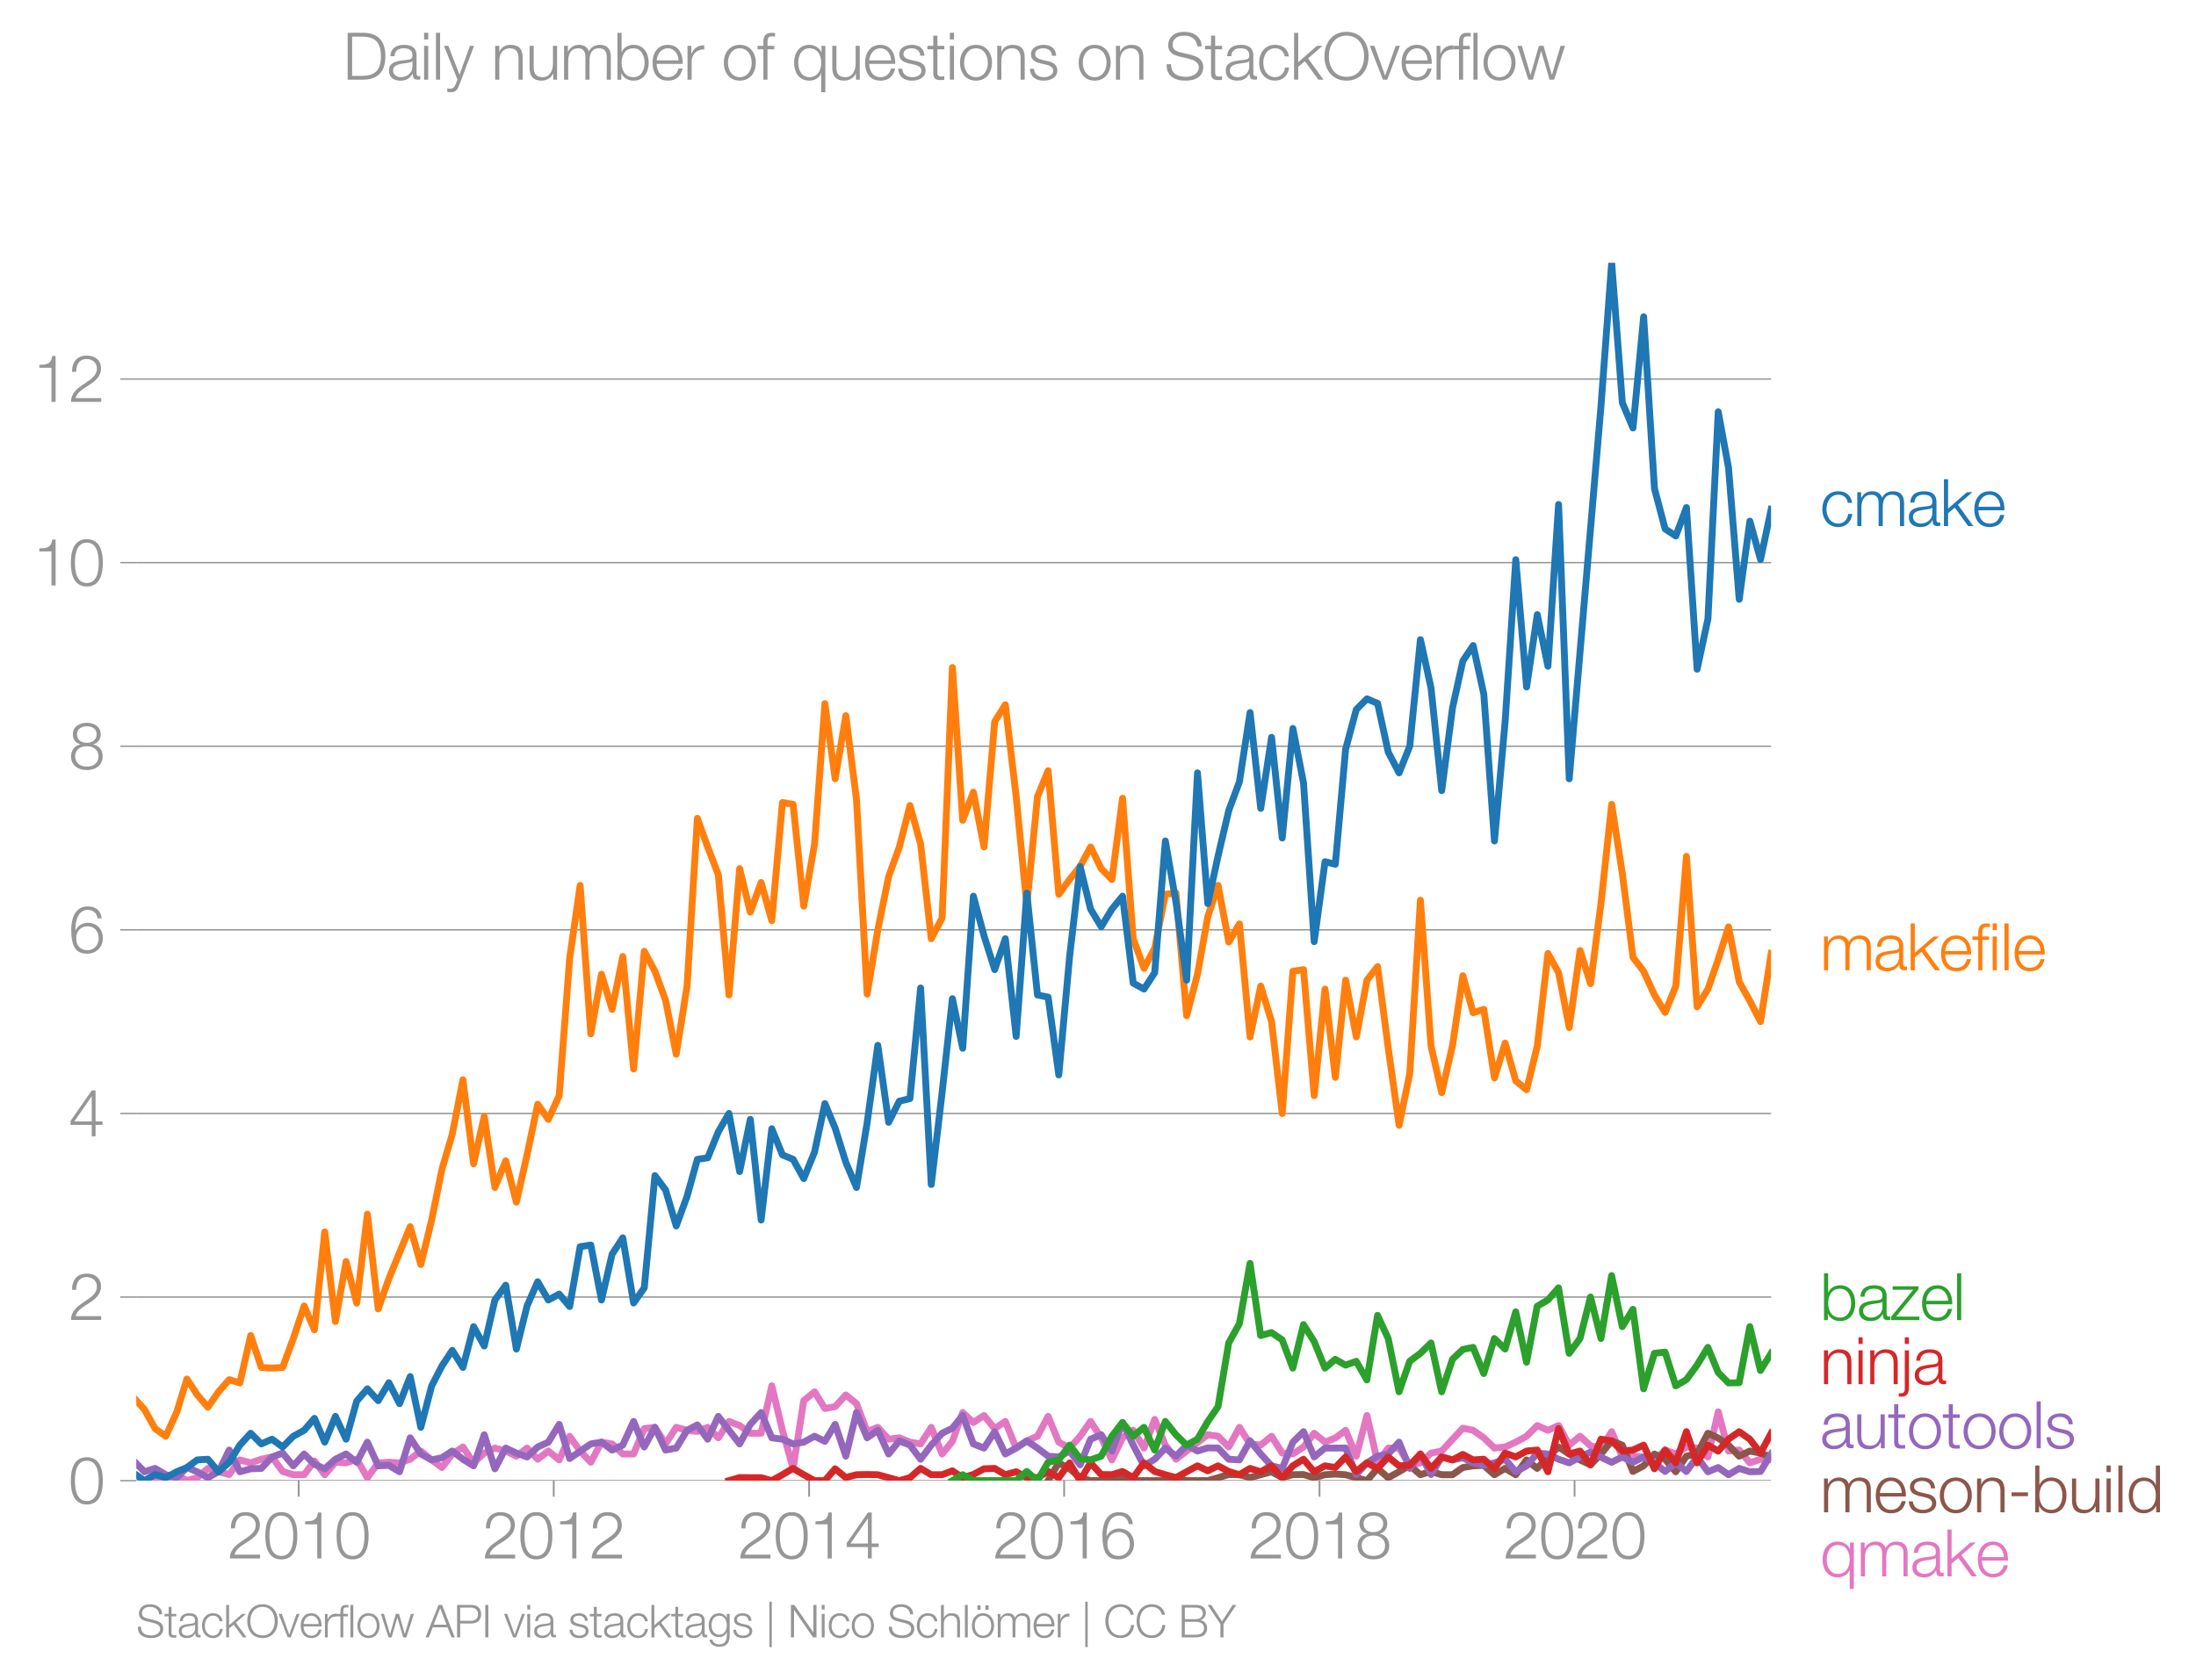 <svg height="489.395" viewBox="0 0 479.715 367.046" width="639.62" xmlns="http://www.w3.org/2000/svg" xmlns:xlink="http://www.w3.org/1999/xlink"><defs><style>*{stroke-linecap:butt;stroke-linejoin:round}</style></defs><g id="figure_1"><path d="M0 367.046h479.715V0H0z" style="fill:none" id="patch_1"/><g id="axes_1"><path d="M29.766 323.519h357.12V57.407H29.766z" style="fill:none" id="patch_2"/><g id="matplotlib.axis_1"><g id="xtick_1"><g id="line2d_1"><defs><path d="M0 0v3.5" id="mda8e5d91e1" style="stroke:#969696;stroke-width:.4"/></defs><use style="fill:#969696;stroke:#969696;stroke-width:.4" x="65.253" xlink:href="#mda8e5d91e1" y="323.519"/></g><g style="fill:#969696" transform="matrix(.14 0 0 -.14 49.687 340.516)" id="text_1"><defs><path d="M3181 371H691c109 602 909 999 1344 1293 583 378 1127 845 1127 1594 0 832-608 1260-1389 1260-973 0-1453-665-1434-1587h403c-12 659 276 1248 1012 1248 544 0 1004-333 1004-915 0-358-128-595-371-845C1626 1658 262 1331 230 0h2951v371z" id="HelveticaNeue-Light-32" transform="scale(.016)"/><path d="M1779 4179c1024 0 1159-1190 1159-1965 0-780-135-1971-1159-1971S621 1434 621 2214c0 775 134 1965 1158 1965zm0 339C474 4518 218 3258 218 2208 218 1165 474-96 1779-96c1306 0 1562 1261 1562 2310 0 1044-256 2304-1562 2304z" id="HelveticaNeue-Light-30" transform="scale(.016)"/><path d="M621 3328h1184V0h403v4480h-326c-122-826-557-838-1261-864v-288z" id="HelveticaNeue-Light-31" transform="scale(.016)"/></defs><use xlink:href="#HelveticaNeue-Light-32"/><use x="55.6" xlink:href="#HelveticaNeue-Light-30"/><use x="111.2" xlink:href="#HelveticaNeue-Light-31"/><use x="166.8" xlink:href="#HelveticaNeue-Light-30"/></g></g><g id="xtick_2"><use style="fill:#969696;stroke:#969696;stroke-width:.4" x="120.964" xlink:href="#mda8e5d91e1" y="323.519" id="line2d_2"/><g style="fill:#969696" transform="matrix(.14 0 0 -.14 105.397 340.516)" id="text_2"><use xlink:href="#HelveticaNeue-Light-32"/><use x="55.6" xlink:href="#HelveticaNeue-Light-30"/><use x="111.2" xlink:href="#HelveticaNeue-Light-31"/><use x="166.8" xlink:href="#HelveticaNeue-Light-32"/></g></g><g id="xtick_3"><use style="fill:#969696;stroke:#969696;stroke-width:.4" x="176.751" xlink:href="#mda8e5d91e1" y="323.519" id="line2d_3"/><g style="fill:#969696" transform="matrix(.14 0 0 -.14 161.184 340.516)" id="text_3"><defs><path d="M192 1114h2067V0h371v1114h672v339h-672v3027h-364L192 1504v-390zm365 339 1689 2438h13V1453H557z" id="HelveticaNeue-Light-34" transform="scale(.016)"/></defs><use xlink:href="#HelveticaNeue-Light-32"/><use x="55.6" xlink:href="#HelveticaNeue-Light-30"/><use x="111.2" xlink:href="#HelveticaNeue-Light-31"/><use x="166.8" xlink:href="#HelveticaNeue-Light-34"/></g></g><g id="xtick_4"><use style="fill:#969696;stroke:#969696;stroke-width:.4" x="232.461" xlink:href="#mda8e5d91e1" y="323.519" id="line2d_4"/><g style="fill:#969696" transform="matrix(.14 0 0 -.14 216.895 340.516)" id="text_4"><defs><path d="M1856 2579c685 0 1082-531 1082-1184 0-621-436-1152-1076-1152-780 0-1120 519-1120 1152 0 659 410 1184 1114 1184zm1376 768c-96 781-589 1171-1376 1171-1466 0-1600-1702-1600-2233C256 538 736-96 1824-96c883 0 1517 646 1517 1517 0 877-583 1497-1479 1497-505 0-979-300-1190-742h-13c0 813 192 2003 1235 2003 519 0 864-339 935-832h403z" id="HelveticaNeue-Light-36" transform="scale(.016)"/></defs><use xlink:href="#HelveticaNeue-Light-32"/><use x="55.6" xlink:href="#HelveticaNeue-Light-30"/><use x="111.2" xlink:href="#HelveticaNeue-Light-31"/><use x="166.8" xlink:href="#HelveticaNeue-Light-36"/></g></g><g id="xtick_5"><use style="fill:#969696;stroke:#969696;stroke-width:.4" x="288.248" xlink:href="#mda8e5d91e1" y="323.519" id="line2d_5"/><g style="fill:#969696" transform="matrix(.14 0 0 -.14 272.682 340.516)" id="text_5"><defs><path d="M1779 243c-627 0-1139 339-1139 1011 0 660 525 986 1139 973 602 13 1139-326 1139-973 0-684-512-1011-1139-1011zm1357 3155c0 768-698 1120-1363 1120-659 0-1357-352-1357-1120 0-492 262-844 730-985v-13c-551-102-896-563-909-1146C237 352 941-96 1779-96c839 0 1543 448 1543 1350 0 602-340 1031-916 1146v13c455 134 730 499 730 985zm-1357-832c-473-12-960 231-960 832 0 512 467 781 960 781 538 0 954-269 954-781 0-576-461-844-954-832z" id="HelveticaNeue-Light-38" transform="scale(.016)"/></defs><use xlink:href="#HelveticaNeue-Light-32"/><use x="55.6" xlink:href="#HelveticaNeue-Light-30"/><use x="111.2" xlink:href="#HelveticaNeue-Light-31"/><use x="166.8" xlink:href="#HelveticaNeue-Light-38"/></g></g><g id="xtick_6"><use style="fill:#969696;stroke:#969696;stroke-width:.4" x="343.959" xlink:href="#mda8e5d91e1" y="323.519" id="line2d_6"/><g style="fill:#969696" transform="matrix(.14 0 0 -.14 328.392 340.516)" id="text_6"><use xlink:href="#HelveticaNeue-Light-32"/><use x="55.6" xlink:href="#HelveticaNeue-Light-30"/><use x="111.2" xlink:href="#HelveticaNeue-Light-32"/><use x="166.8" xlink:href="#HelveticaNeue-Light-30"/></g></g></g><g id="matplotlib.axis_2"><g id="ytick_1"><path clip-path="url(#pbb73bf3705)" d="M29.766 323.519h357.12" style="fill:none;stroke:#969696;stroke-linecap:square;stroke-width:.3" id="line2d_7"/><g id="line2d_8"><defs><path d="M0 0h-3.5" id="m79e372be69" style="stroke:#969696;stroke-width:.3"/></defs><use style="fill:#969696;stroke:#969696;stroke-width:.3" x="29.766" xlink:href="#m79e372be69" y="323.519"/></g><use xlink:href="#HelveticaNeue-Light-30" style="fill:#969696" transform="matrix(.14 0 0 -.14 14.983 328.517)" id="text_7"/></g><g id="ytick_2"><path clip-path="url(#pbb73bf3705)" d="M29.766 283.401h357.12" style="fill:none;stroke:#969696;stroke-linecap:square;stroke-width:.3" id="line2d_9"/><use style="fill:#969696;stroke:#969696;stroke-width:.3" x="29.766" xlink:href="#m79e372be69" y="283.401" id="line2d_10"/><use xlink:href="#HelveticaNeue-Light-32" style="fill:#969696" transform="matrix(.14 0 0 -.14 14.983 288.4)" id="text_8"/></g><g id="ytick_3"><path clip-path="url(#pbb73bf3705)" d="M29.766 243.284h357.12" style="fill:none;stroke:#969696;stroke-linecap:square;stroke-width:.3" id="line2d_11"/><use style="fill:#969696;stroke:#969696;stroke-width:.3" x="29.766" xlink:href="#m79e372be69" y="243.284" id="line2d_12"/><use xlink:href="#HelveticaNeue-Light-34" style="fill:#969696" transform="matrix(.14 0 0 -.14 14.983 248.283)" id="text_9"/></g><g id="ytick_4"><path clip-path="url(#pbb73bf3705)" d="M29.766 203.167h357.12" style="fill:none;stroke:#969696;stroke-linecap:square;stroke-width:.3" id="line2d_13"/><use style="fill:#969696;stroke:#969696;stroke-width:.3" x="29.766" xlink:href="#m79e372be69" y="203.167" id="line2d_14"/><use xlink:href="#HelveticaNeue-Light-36" style="fill:#969696" transform="matrix(.14 0 0 -.14 14.983 208.165)" id="text_10"/></g><g id="ytick_5"><path clip-path="url(#pbb73bf3705)" d="M29.766 163.05h357.12" style="fill:none;stroke:#969696;stroke-linecap:square;stroke-width:.3" id="line2d_15"/><use style="fill:#969696;stroke:#969696;stroke-width:.3" x="29.766" xlink:href="#m79e372be69" y="163.049" id="line2d_16"/><use xlink:href="#HelveticaNeue-Light-38" style="fill:#969696" transform="matrix(.14 0 0 -.14 14.983 168.048)" id="text_11"/></g><g id="ytick_6"><path clip-path="url(#pbb73bf3705)" d="M29.766 122.932h357.12" style="fill:none;stroke:#969696;stroke-linecap:square;stroke-width:.3" id="line2d_17"/><use style="fill:#969696;stroke:#969696;stroke-width:.3" x="29.766" xlink:href="#m79e372be69" y="122.932" id="line2d_18"/><g style="fill:#969696" transform="matrix(.14 0 0 -.14 7.2 127.93)" id="text_12"><use xlink:href="#HelveticaNeue-Light-31"/><use x="55.6" xlink:href="#HelveticaNeue-Light-30"/></g></g><g id="ytick_7"><path clip-path="url(#pbb73bf3705)" d="M29.766 82.815h357.12" style="fill:none;stroke:#969696;stroke-linecap:square;stroke-width:.3" id="line2d_19"/><use style="fill:#969696;stroke:#969696;stroke-width:.3" x="29.766" xlink:href="#m79e372be69" y="82.815" id="line2d_20"/><g style="fill:#969696" transform="matrix(.14 0 0 -.14 7.2 87.813)" id="text_13"><use xlink:href="#HelveticaNeue-Light-31"/><use x="55.6" xlink:href="#HelveticaNeue-Light-32"/></g></g></g><path clip-path="url(#pbb73bf3705)" d="m33.887 323.519 4.694-1.294 2.251 1.294 2.25-.647 2.329-2.028 2.328.734 2.327.604 2.328-3.193 2.366.648 2.327-.798 2.33-.497 2.326 3.171 2.327.712h2.366l2.251-3.004 2.25 3.004 2.33-2.718 2.327.13 2.328-.798 2.327 4.033 2.366-3.235 2.328-.13 2.329.13 2.326-.798 2.328-1.79 2.365 1.94 2.252 1.664 2.25-2.958 2.329-1.531 2.327 3.473 2.328-2.136 2.327-1.1 2.366.647 2.328 1.122 2.33-1.769 2.325 2.438 2.328-1.79 2.366 1.94 2.29-5.154 2.287 3.213 2.33 2.46 2.327-4.4 2.327.387 2.328 2.2h2.366l2.327-5.543 2.33-.28 2.326 3.623 2.327-3.623 2.366.647 2.251.254 2.25-.901 2.33 2.286 2.327-3.58 2.328.906 2.327 1.682h2.366l2.328-10.374 2.329 9.727 2.326 8.325 2.328-14.796 2.365-1.94 2.252 3.65 2.25-.415 2.329-2.546 2.327 1.898 2.328 6.126 2.328-.95 2.365 2.59 2.328-.303 2.33.95 2.325.387 2.328-3.623 2.366 5.823 2.251-2.773 2.25-6.285 2.329 2.178 2.328-1.531 2.327 2.868 2.328-1.574 2.366 5.823 2.327-1.574 2.33-1.014 2.326-4.335 2.327 5.63 2.366 1.293 2.29-2.566 2.287-3.257 2.33 3.58 2.327 4.831 2.328-4.83 2.328-1.64 2.365 3.882 2.328-6.255 2.33 5.608 2.325 3.085 6.945-5.35 2.25.324 2.329 2.351 2.328-4.292 2.327 3.623 2.328.26 2.366-1.942 2.327 3.688 2.33.194 2.325-1.531 2.328-2.998 2.366 1.941 2.251-.901 2.25-1.687 2.33 5.65 2.327-8.885 2.327 10.223 2.328-3.106h2.366l2.328 3.775 2.329-.54 2.326-2.135 2.327-.453 4.618-4.991 2.25.462 2.328 1.64 2.328 2.242 2.328-.237 2.327-1.057 2.366-1.294 2.328-2.33 2.329 1.036 2.326-1.035 2.328 4.27 2.365-1.94 2.29 2.096 2.288.491 2.33-3.58 2.327 5.521 2.327-.172 2.328.172 2.366.647 2.327-2.156 2.33.862 2.326-1.531 2.327.237 2.366 1.941 2.251-9.867 2.25 8.573 2.33-.215 2.327 2.804 2.328-.798 2.327.15h0" style="fill:none;stroke:#e377c2;stroke-linecap:square;stroke-width:1.5" id="line2d_21"/><path clip-path="url(#pbb73bf3705)" d="m228.95 323.519 2.328-3.882 2.366 1.294 2.29 1.896 2.287.692h4.657l2.328-.669 2.328.669h7.023l2.325-.669 2.328.669h4.616l2.25-.647 2.33-.69 2.328.043 2.327.625 2.328-.625 2.366-.647 2.327 1.272 2.33-.625 2.325-.043 2.328.69 2.366-.647 2.251-.139 2.25.139 2.33.625 2.327.669 2.327-2.675 2.328 2.028 2.366-1.294 2.328-1.402 2.329 2.049 2.326-.712 2.327.712h2.366l2.252-1.572 2.25-.37 2.328-.107 2.328 2.049 2.328-1.38 2.327 1.38 2.366-3.236 2.328 1.855 2.329-2.502 2.326-2.178 2.328 1.531 2.365 1.294 2.29 1.071 2.288-2.365 2.33-2.868 2.327.927 2.327 5.759 2.328-1.23 2.366-2.588 2.327 1.144 2.33 2.739 2.326-3.408 2.327-.475 2.366-4.529 2.251 1.04 2.25 1.548 2.33 2.416 2.327-1.122 2.328.453 2.327.841" style="fill:none;stroke:#8c564b;stroke-linecap:square;stroke-width:1.5" id="line2d_22"/><path clip-path="url(#pbb73bf3705)" d="m29.766 319.758 1.795 1.82 2.326-.734 2.328 1.38 2.366.648 2.251-2.219 2.25.925 2.329 1.272 2.328-1.272 2.327-4.745 2.328 4.745 2.366-.647 2.327-.087 2.33-2.502 2.326-.84 2.327 2.782 2.366-2.589 2.251 2.242 2.25.994 2.33-2.092 2.327-1.144 2.328 1.812 2.327-4.4 2.366 5.177 2.328-.108 2.329 1.402 2.326-7.42 2.328 3.537 2.365 1.294 2.252-.485 2.25-1.456 2.329 1.79 2.327 1.446 2.328-6.794 2.327 7.44 2.366-4.529 2.328 1.1 2.33.841 2.325-2.178 2.328-1.057 2.366-3.882 2.29 7.452 4.616-3.182 2.328-.388 2.327 1.726 2.328-1.079 2.366-5.176 2.327 5.586 2.33-4.292 2.326 4.96 2.327-.43 2.366-3.883 2.251-1.179 2.25 3.12 2.33-4.982 4.655 6.017 2.327-4.27 2.366-2.588 2.328 5.521 2.329.302 2.326 1.035 2.328-.388 2.365-1.294 2.252 1.11 2.25-3.698 2.329 6.945 2.327-9.533 2.328 5.521 2.328-1.64 2.365 5.177 2.328-2.868 2.33.927 2.325 3.085 2.328-3.085 2.366-2.588 2.251-1.11 2.25-2.772 2.329 6.211 2.328.906 2.327-3.58 2.328 4.874 2.366-1.294 2.327-1.574 2.33 1.574 2.326 1.769 2.327.172 2.366-1.294 2.29 3.012 2.287-5.6 2.33-.97 2.327 3.558 2.328-6.233 2.328 4.94 2.365 4.529 2.328-1.445 2.33-2.438 2.325 1.769 2.328-2.416 2.366 1.294 2.25-.693 2.25.046 2.33 2.438 2.328.15 2.327-4.162 2.328 2.868 2.366 2.589 2.327.56 2.33-5.737 2.325-2.286 2.328 5.521 2.366-1.94h4.501l2.33 5.78 2.327-2.545 2.327-1.467 2.328-.475 2.366-2.588 2.328 5.737 2.329-3.149 2.326 4.487 2.327-3.84 2.366.647 2.252-.485 2.25 1.133 2.328.539 2.328-.54 2.328-.797 2.327 2.739 2.366-1.294 2.328-2.783 2.329.194 2.326 1.144 2.328.798 2.365-1.295 2.29-1.048 4.617 2.213 2.328-1.165 2.327 1.165 2.328-1.165 2.366 1.295 2.327 1.876 2.33-1.876 2.326 1.876 2.327-3.17 2.366 3.235 2.251-.925 2.25 1.572 2.33-1.38 2.327.733 2.328-.065 2.327-3.818h0" style="fill:none;stroke:#9467bd;stroke-linecap:square;stroke-width:1.5" id="line2d_23"/><g style="fill:#1f77b4" transform="matrix(.14 0 0 -.14 397.6 114.947)" id="text_14"><defs><path d="M3117 2266c-90 755-634 1132-1338 1132-1011 0-1561-800-1561-1747S768-96 1779-96c736 0 1255 486 1363 1280h-403c-51-550-461-941-960-941-774 0-1158 704-1158 1408s384 1408 1158 1408c525 0 826-301 935-793h403z" id="HelveticaNeue-Light-63" transform="scale(.016)"/><path d="M384 0h403v1843c7 691 288 1216 986 1216 512 0 697-371 691-819V0h403v1869c0 614 199 1190 896 1190 576 0 781-294 781-838V0h403v2240c0 781-371 1158-1094 1158-435 0-851-211-1050-646-121 435-512 646-947 646-525 0-870-256-1082-652h-19v556H384V0z" id="HelveticaNeue-Light-6d" transform="scale(.016)"/><path d="M2496 1280c6-646-538-1037-1152-1037-378 0-736 250-736 653 0 646 851 640 1536 762 109 19 288 51 339 147h13v-525zM749 2291c13 538 384 768 883 768 474 0 864-134 864-678 0-365-186-410-518-448-871-103-1773-135-1773-1063 0-665 499-966 1107-966 634 0 922 243 1203 672h13c0-346 64-576 474-576 108 0 172 6 262 26v339c-32-13-83-26-128-26-160 0-237 90-237 243v1754c0 883-633 1062-1216 1062-755 0-1299-332-1337-1107h403z" id="HelveticaNeue-Light-61" transform="scale(.016)"/><path d="M384 0h403v1254l653 544L2746 0h505L1747 2080l1408 1222h-537L787 1702v2868H384V0z" id="HelveticaNeue-Light-6b" transform="scale(.016)"/><path d="M3162 1542c32 928-391 1856-1453 1856-1050 0-1491-876-1491-1747C218 710 659-96 1709-96c832 0 1267 435 1440 1184h-403c-128-499-448-845-1037-845-775 0-1082 711-1088 1299h2541zM621 1882c64 601 429 1177 1088 1177 653 0 1030-569 1049-1177H621z" id="HelveticaNeue-Light-65" transform="scale(.016)"/></defs><use xlink:href="#HelveticaNeue-Light-63"/><use x="51.9" xlink:href="#HelveticaNeue-Light-6d"/><use x="135.2" xlink:href="#HelveticaNeue-Light-61"/><use x="187.1" xlink:href="#HelveticaNeue-Light-6b"/><use x="237.1" xlink:href="#HelveticaNeue-Light-65"/></g><g style="fill:#ff7f0e" transform="matrix(.14 0 0 -.14 397.6 212.005)" id="text_15"><defs><path d="M1658 3302h-653v288c6 359-7 640 441 640 96 0 186-12 295-32v346c-128 19-224 26-339 26-647 0-807-397-800-967v-301H38v-339h564V0h403v2963h653v339z" id="HelveticaNeue-Light-66" transform="scale(.016)"/><path d="M390 0h404v3302H390V0zm0 3923h404v647H390v-647z" id="HelveticaNeue-Light-69" transform="scale(.016)"/><path d="M390 0h404v4570H390V0z" id="HelveticaNeue-Light-6c" transform="scale(.016)"/></defs><use xlink:href="#HelveticaNeue-Light-6d"/><use x="83.3" xlink:href="#HelveticaNeue-Light-61"/><use x="135.2" xlink:href="#HelveticaNeue-Light-6b"/><use x="185.2" xlink:href="#HelveticaNeue-Light-65"/><use x="237.1" xlink:href="#HelveticaNeue-Light-66"/><use x="263" xlink:href="#HelveticaNeue-Light-69"/><use x="281.5" xlink:href="#HelveticaNeue-Light-6c"/><use x="300" xlink:href="#HelveticaNeue-Light-65"/></g><g style="fill:#2ca02c" transform="matrix(.14 0 0 -.14 397.6 288.44)" id="text_16"><defs><path d="M3027 1651c0-685-313-1408-1081-1408-858 0-1159 723-1159 1408s301 1408 1159 1408c768 0 1081-723 1081-1408zM384 0h371v627h13C954 179 1414-96 1946-96c1004 0 1484 813 1484 1747 0 935-480 1747-1484 1747-493 0-973-249-1146-723h-13v1895H384V0z" id="HelveticaNeue-Light-62" transform="scale(.016)"/><path d="M2765 3014v288H243v-339h2010L96 326V0h2758v339H582l2183 2675z" id="HelveticaNeue-Light-7a" transform="scale(.016)"/></defs><use xlink:href="#HelveticaNeue-Light-62"/><use x="57.4" xlink:href="#HelveticaNeue-Light-61"/><use x="109.3" xlink:href="#HelveticaNeue-Light-7a"/><use x="155.6" xlink:href="#HelveticaNeue-Light-65"/><use x="207.5" xlink:href="#HelveticaNeue-Light-6c"/></g><g style="fill:#d62728" transform="matrix(.14 0 0 -.14 397.6 302.44)" id="text_17"><defs><path d="M378 0h403v1926c13 647 397 1133 1037 1133 652 0 838-429 838-998V0h403v2125c0 787-281 1273-1209 1273-468 0-909-268-1056-665h-13v569H378V0z" id="HelveticaNeue-Light-6e" transform="scale(.016)"/><path d="M390-403c0-275-51-480-364-480-64-7-154 0-218 6v-333c96 0 186-12 282-12 569 0 704 422 704 915v3609H390V-403zm0 4326h404v647H390v-647z" id="HelveticaNeue-Light-6a" transform="scale(.016)"/></defs><use xlink:href="#HelveticaNeue-Light-6e"/><use x="53.7" xlink:href="#HelveticaNeue-Light-69"/><use x="72.2" xlink:href="#HelveticaNeue-Light-6e"/><use x="125.9" xlink:href="#HelveticaNeue-Light-6a"/><use x="144.4" xlink:href="#HelveticaNeue-Light-61"/></g><g style="fill:#9467bd" transform="matrix(.14 0 0 -.14 397.6 316.44)" id="text_18"><defs><path d="M3059 3302h-403V1568c0-672-301-1325-992-1325-640 0-864 314-883 909v2150H378V1158C378 390 704-96 1536-96c493 0 928 250 1139 691h13V0h371v3302z" id="HelveticaNeue-Light-75" transform="scale(.016)"/><path d="M1024 4294H621v-992H45v-339h576V704c-7-563 179-742 717-742 121 0 236 12 358 12v346c-115-13-230-19-346-19-288 19-326 173-326 435v2227h672v339h-672v992z" id="HelveticaNeue-Light-74" transform="scale(.016)"/><path d="M1779 3398c-1011 0-1561-800-1561-1747S768-96 1779-96s1562 800 1562 1747-551 1747-1562 1747zm0-339c775 0 1159-704 1159-1408S2554 243 1779 243c-774 0-1158 704-1158 1408s384 1408 1158 1408z" id="HelveticaNeue-Light-6f" transform="scale(.016)"/><path d="M2765 2336c-26 717-551 1062-1210 1062-582 0-1241-256-1241-928 0-563 396-742 921-883l519-115c364-90 723-218 723-602 0-460-525-627-903-627-537 0-940 282-972 826H198C262 262 787-96 1555-96c615 0 1325 275 1325 992 0 576-480 845-941 915l-537 122c-276 70-685 198-685 557 0 428 422 569 781 569 460 0 844-224 864-723h403z" id="HelveticaNeue-Light-73" transform="scale(.016)"/></defs><use xlink:href="#HelveticaNeue-Light-61"/><use x="51.9" xlink:href="#HelveticaNeue-Light-75"/><use x="105.6" xlink:href="#HelveticaNeue-Light-74"/><use x="135.2" xlink:href="#HelveticaNeue-Light-6f"/><use x="190.8" xlink:href="#HelveticaNeue-Light-74"/><use x="220.4" xlink:href="#HelveticaNeue-Light-6f"/><use x="276" xlink:href="#HelveticaNeue-Light-6f"/><use x="331.6" xlink:href="#HelveticaNeue-Light-6c"/><use x="350.1" xlink:href="#HelveticaNeue-Light-73"/></g><g style="fill:#8c564b" transform="matrix(.14 0 0 -.14 397.6 330.44)" id="text_19"><defs><path d="M1984 1574v372H384v-372h1600z" id="HelveticaNeue-Light-2d" transform="scale(.016)"/><path d="M646 1651c0 685 314 1408 1082 1408 858 0 1158-723 1158-1408S2586 243 1728 243C960 243 646 966 646 1651zm2644 2919h-404V2675h-12c-173 474-653 723-1146 723-1005 0-1485-812-1485-1747C243 717 723-96 1728-96c480 0 1005 294 1178 723h12V0h372v4570z" id="HelveticaNeue-Light-64" transform="scale(.016)"/></defs><use xlink:href="#HelveticaNeue-Light-6d"/><use x="83.3" xlink:href="#HelveticaNeue-Light-65"/><use x="135.2" xlink:href="#HelveticaNeue-Light-73"/><use x="183.3" xlink:href="#HelveticaNeue-Light-6f"/><use x="238.9" xlink:href="#HelveticaNeue-Light-6e"/><use x="292.6" xlink:href="#HelveticaNeue-Light-2d"/><use x="329.6" xlink:href="#HelveticaNeue-Light-62"/><use x="387" xlink:href="#HelveticaNeue-Light-75"/><use x="440.7" xlink:href="#HelveticaNeue-Light-69"/><use x="459.2" xlink:href="#HelveticaNeue-Light-6c"/><use x="477.7" xlink:href="#HelveticaNeue-Light-64"/></g><g style="fill:#e377c2" transform="matrix(.14 0 0 -.14 397.6 344.44)" id="text_20"><defs><path d="M646 1651c0 685 314 1408 1082 1408 858 0 1158-723 1158-1408S2586 243 1728 243C960 243 646 966 646 1651zm2644 1651h-372v-627h-12c-173 429-698 723-1178 723-1005 0-1485-812-1485-1747C243 717 723-96 1728-96c493 0 973 250 1146 723h12v-1849h404v4524z" id="HelveticaNeue-Light-71" transform="scale(.016)"/></defs><use xlink:href="#HelveticaNeue-Light-71"/><use x="57.4" xlink:href="#HelveticaNeue-Light-6d"/><use x="140.7" xlink:href="#HelveticaNeue-Light-61"/><use x="192.6" xlink:href="#HelveticaNeue-Light-6b"/><use x="242.6" xlink:href="#HelveticaNeue-Light-65"/></g><g style="fill:#969696" transform="matrix(.097 0 0 -.097 29.766 357.766)" id="text_21"><defs><path d="M230 1504C179 390 973-96 2054-96c1620 0 1748 992 1748 1306 0 748-538 1030-1184 1203l-1114 275c-371 90-691 269-691 698 0 678 550 908 1145 908 647 0 1223-352 1248-1049h436c6 934-788 1421-1690 1421-1286 0-1574-839-1574-1287 0-710 492-966 1030-1101l1018-249c422-103 940-307 940-826 0-665-729-928-1209-928-832 0-1511 288-1491 1229H230z" id="HelveticaNeue-Light-53" transform="scale(.016)"/><path d="M218 2285C218 1037 934-96 2374-96c1434 0 2151 1133 2151 2381s-717 2381-2151 2381C934 4666 218 3533 218 2285zm435 0c0 998 512 2009 1721 2009 1204 0 1716-1011 1716-2009 0-999-512-2010-1716-2010-1209 0-1721 1011-1721 2010z" id="HelveticaNeue-Light-4f" transform="scale(.016)"/><path d="M1286 0h429l1235 3302h-416L1510 403h-12L461 3302H13L1286 0z" id="HelveticaNeue-Light-76" transform="scale(.016)"/><path d="M384 0h403v1760c0 685 499 1222 1229 1184v403c-595 26-1043-288-1248-819h-13v774H384V0z" id="HelveticaNeue-Light-72" transform="scale(.016)"/><path d="M1114 0h441l807 2778h12L3187 0h442l1062 3302h-429L3418 474h-13l-807 2828h-454L1338 474h-13L480 3302H51L1114 0z" id="HelveticaNeue-Light-77" transform="scale(.016)"/><path d="M-45 0h467l551 1421h2080L3610 0h467L2285 4570h-487L-45 0zm2067 4134 884-2342H1107l915 2342z" id="HelveticaNeue-Light-41" transform="scale(.016)"/><path d="M461 0h435v1958h1594c819 0 1356 480 1356 1306s-537 1306-1356 1306H461V0zm435 4198h1498c601 0 1017-307 1017-934s-416-934-1017-934H896v1868z" id="HelveticaNeue-Light-50" transform="scale(.016)"/><path d="M493 0h435v4570H493V0z" id="HelveticaNeue-Light-49" transform="scale(.016)"/><path d="M1709 378c-743 0-1088 646-1088 1312 0 684 320 1369 1088 1369 761 0 1062-723 1062-1369 0-672-365-1312-1062-1312zm1465 2924h-403v-569h-13c-160 365-569 665-1049 665-954 0-1491-755-1491-1664C218 794 653 38 1709 38c473 0 864 276 1049 679h13V269c0-807-320-1248-1062-1248-448 0-877 173-967 659H339c58-704 711-998 1370-998 1081 0 1459 601 1465 1587v3033z" id="HelveticaNeue-Light-67" transform="scale(.016)"/><path d="M544-1370h339v6400H544v-6400z" id="HelveticaNeue-Light-7c" transform="scale(.016)"/><path d="M454 0h436v3866h12L3565 0h486v4570h-435V704h-13L941 4570H454V0z" id="HelveticaNeue-Light-4e" transform="scale(.016)"/><path d="M378 0h403v1926c13 647 397 1133 1037 1133 652 0 838-429 838-998V0h403v2125c0 787-281 1273-1209 1273-468 0-909-268-1056-665h-13v1837H378V0z" id="HelveticaNeue-Light-68" transform="scale(.016)"/><path d="M1779 3398c-1011 0-1561-800-1561-1747S768-96 1779-96s1562 800 1562 1747-551 1747-1562 1747zm0-339c775 0 1159-704 1159-1408S2554 243 1779 243c-774 0-1158 704-1158 1408s384 1408 1158 1408zm787 813v646h-435v-646h435zm-1132 0v646H998v-646h436z" id="HelveticaNeue-Light-f6" transform="scale(.016)"/><path d="M4237 3187c-115 960-973 1479-1837 1479-1440 0-2157-1133-2157-2381S960-96 2400-96c1069 0 1779 717 1901 1837h-435c-84-813-621-1466-1466-1466-1210 0-1722 1011-1722 2010 0 998 512 2009 1722 2009 666 0 1248-403 1402-1107h435z" id="HelveticaNeue-Light-43" transform="scale(.016)"/><path d="M896 2195h1498c761 0 1203-301 1203-883 0-730-557-947-1203-941H896v1824zM461 0h1933c1484 0 1638 864 1638 1299 0 595-378 1037-966 1114v13c473 102 793 544 793 1024 0 851-697 1120-1465 1120H461V0zm435 4198h1498c678 0 1030-288 1030-857 0-429-333-775-1030-775H896v1632z" id="HelveticaNeue-Light-42" transform="scale(.016)"/><path d="M1734 0h436v1882l1804 2688h-518L1958 2253 454 4570H-64l1798-2688V0z" id="HelveticaNeue-Light-59" transform="scale(.016)"/></defs><use xlink:href="#HelveticaNeue-Light-53"/><use x="63" xlink:href="#HelveticaNeue-Light-74"/><use x="92.6" xlink:href="#HelveticaNeue-Light-61"/><use x="144.5" xlink:href="#HelveticaNeue-Light-63"/><use x="196.4" xlink:href="#HelveticaNeue-Light-6b"/><use x="246.4" xlink:href="#HelveticaNeue-Light-4f"/><use x="320.5" xlink:href="#HelveticaNeue-Light-76"/><use x="366.8" xlink:href="#HelveticaNeue-Light-65"/><use x="418.7" xlink:href="#HelveticaNeue-Light-72"/><use x="450.2" xlink:href="#HelveticaNeue-Light-66"/><use x="476.1" xlink:href="#HelveticaNeue-Light-6c"/><use x="494.6" xlink:href="#HelveticaNeue-Light-6f"/><use x="550.2" xlink:href="#HelveticaNeue-Light-77"/><use x="624.3" xlink:href="#HelveticaNeue-Light-20"/><use x="652.1" xlink:href="#HelveticaNeue-Light-41"/><use x="715.1" xlink:href="#HelveticaNeue-Light-50"/><use x="778.1" xlink:href="#HelveticaNeue-Light-49"/><use x="800.3" xlink:href="#HelveticaNeue-Light-20"/><use x="828.1" xlink:href="#HelveticaNeue-Light-76"/><use x="874.4" xlink:href="#HelveticaNeue-Light-69"/><use x="892.9" xlink:href="#HelveticaNeue-Light-61"/><use x="944.8" xlink:href="#HelveticaNeue-Light-20"/><use x="972.6" xlink:href="#HelveticaNeue-Light-73"/><use x="1020.7" xlink:href="#HelveticaNeue-Light-74"/><use x="1050.3" xlink:href="#HelveticaNeue-Light-61"/><use x="1102.2" xlink:href="#HelveticaNeue-Light-63"/><use x="1154.1" xlink:href="#HelveticaNeue-Light-6b"/><use x="1204.1" xlink:href="#HelveticaNeue-Light-74"/><use x="1233.7" xlink:href="#HelveticaNeue-Light-61"/><use x="1285.6" xlink:href="#HelveticaNeue-Light-67"/><use x="1341.2" xlink:href="#HelveticaNeue-Light-73"/><use x="1389.3" xlink:href="#HelveticaNeue-Light-20"/><use x="1417.1" xlink:href="#HelveticaNeue-Light-7c"/><use x="1439.3" xlink:href="#HelveticaNeue-Light-20"/><use x="1467.1" xlink:href="#HelveticaNeue-Light-4e"/><use x="1537.5" xlink:href="#HelveticaNeue-Light-69"/><use x="1556" xlink:href="#HelveticaNeue-Light-63"/><use x="1607.9" xlink:href="#HelveticaNeue-Light-6f"/><use x="1663.5" xlink:href="#HelveticaNeue-Light-20"/><use x="1691.3" xlink:href="#HelveticaNeue-Light-53"/><use x="1754.3" xlink:href="#HelveticaNeue-Light-63"/><use x="1806.2" xlink:href="#HelveticaNeue-Light-68"/><use x="1859.9" xlink:href="#HelveticaNeue-Light-6c"/><use x="1878.4" xlink:href="#HelveticaNeue-Light-f6"/><use x="1934" xlink:href="#HelveticaNeue-Light-6d"/><use x="2017.3" xlink:href="#HelveticaNeue-Light-65"/><use x="2069.2" xlink:href="#HelveticaNeue-Light-72"/><use x="2100.7" xlink:href="#HelveticaNeue-Light-20"/><use x="2128.5" xlink:href="#HelveticaNeue-Light-7c"/><use x="2150.7" xlink:href="#HelveticaNeue-Light-20"/><use x="2178.499" xlink:href="#HelveticaNeue-Light-43"/><use x="2248.899" xlink:href="#HelveticaNeue-Light-43"/><use x="2319.299" xlink:href="#HelveticaNeue-Light-20"/><use x="2347.099" xlink:href="#HelveticaNeue-Light-42"/><use x="2413.799" xlink:href="#HelveticaNeue-Light-59"/></g><g style="fill:#969696" transform="matrix(.14 0 0 -.14 74.914 17.407)" id="text_22"><defs><path d="M896 4198h928c1312 7 1882-550 1882-1913S3136 365 1824 371H896v3827zM461 0h1581c1376 32 2099 787 2099 2285 0 1497-723 2253-2099 2285H461V0z" id="HelveticaNeue-Light-44" transform="scale(.016)"/><path d="m1331 13-141-378c-134-307-217-518-576-518-89 0-179 13-275 32v-339c64-26 147-26 307-32 506 0 640 160 871 716l1433 3808h-403L1530 486 442 3302H13L1331 13z" id="HelveticaNeue-Light-79" transform="scale(.016)"/></defs><use xlink:href="#HelveticaNeue-Light-44"/><use x="68.5" xlink:href="#HelveticaNeue-Light-61"/><use x="120.4" xlink:href="#HelveticaNeue-Light-69"/><use x="138.9" xlink:href="#HelveticaNeue-Light-6c"/><use x="157.4" xlink:href="#HelveticaNeue-Light-79"/><use x="203.7" xlink:href="#HelveticaNeue-Light-20"/><use x="231.5" xlink:href="#HelveticaNeue-Light-6e"/><use x="285.2" xlink:href="#HelveticaNeue-Light-75"/><use x="338.9" xlink:href="#HelveticaNeue-Light-6d"/><use x="422.2" xlink:href="#HelveticaNeue-Light-62"/><use x="479.6" xlink:href="#HelveticaNeue-Light-65"/><use x="531.5" xlink:href="#HelveticaNeue-Light-72"/><use x="563" xlink:href="#HelveticaNeue-Light-20"/><use x="590.8" xlink:href="#HelveticaNeue-Light-6f"/><use x="646.4" xlink:href="#HelveticaNeue-Light-66"/><use x="672.3" xlink:href="#HelveticaNeue-Light-20"/><use x="700.1" xlink:href="#HelveticaNeue-Light-71"/><use x="757.5" xlink:href="#HelveticaNeue-Light-75"/><use x="811.2" xlink:href="#HelveticaNeue-Light-65"/><use x="863.1" xlink:href="#HelveticaNeue-Light-73"/><use x="911.2" xlink:href="#HelveticaNeue-Light-74"/><use x="940.8" xlink:href="#HelveticaNeue-Light-69"/><use x="959.3" xlink:href="#HelveticaNeue-Light-6f"/><use x="1014.9" xlink:href="#HelveticaNeue-Light-6e"/><use x="1068.6" xlink:href="#HelveticaNeue-Light-73"/><use x="1116.7" xlink:href="#HelveticaNeue-Light-20"/><use x="1144.5" xlink:href="#HelveticaNeue-Light-6f"/><use x="1200.1" xlink:href="#HelveticaNeue-Light-6e"/><use x="1253.8" xlink:href="#HelveticaNeue-Light-20"/><use x="1281.6" xlink:href="#HelveticaNeue-Light-53"/><use x="1344.6" xlink:href="#HelveticaNeue-Light-74"/><use x="1374.2" xlink:href="#HelveticaNeue-Light-61"/><use x="1426.1" xlink:href="#HelveticaNeue-Light-63"/><use x="1478" xlink:href="#HelveticaNeue-Light-6b"/><use x="1528" xlink:href="#HelveticaNeue-Light-4f"/><use x="1602.1" xlink:href="#HelveticaNeue-Light-76"/><use x="1648.4" xlink:href="#HelveticaNeue-Light-65"/><use x="1700.3" xlink:href="#HelveticaNeue-Light-72"/><use x="1731.8" xlink:href="#HelveticaNeue-Light-66"/><use x="1757.7" xlink:href="#HelveticaNeue-Light-6c"/><use x="1776.2" xlink:href="#HelveticaNeue-Light-6f"/><use x="1831.8" xlink:href="#HelveticaNeue-Light-77"/></g><path clip-path="url(#pbb73bf3705)" d="m159.236 323.519 2.328-.669 2.327.022h2.366l2.328.647 2.329-1.294 2.326-1.38 2.328 1.38 2.365 1.294h2.252l2.25-2.588 2.329 1.92 2.327-.626 2.328-.043 2.328.043 2.365.647 2.328.647 2.33-.647 2.325-2.028 2.328 1.38h2.366l2.251-.854 2.25 1.502 2.329-.69 2.328-1.251 2.327-.087 2.328 1.38 2.366-.646 2.327 1.272 2.33.022 2.326-1.359 2.327 1.359 2.366-3.235 2.29 3.882 2.287-3.882 2.33 2.545 2.327.043 2.328-.712 2.328 1.359 2.365-3.235 2.328 1.876 2.33.712 2.325.625 2.328-1.272 2.366-1.294 2.25 1.086 2.25-1.086 2.33 1.229 2.328.712 2.327-1.38 2.328.733 2.366-1.294 2.327 2.566 2.33-2.566 2.325-1.445 2.328 2.739 2.366-1.294 2.251.37 2.25-2.312 2.33 3.171 2.327-1.876 2.327 1.207 2.328-2.502 2.366 1.942 2.328-.108 2.329-2.48 2.326 3.148 2.327-2.502 2.366.647 2.252-1.201 2.25 1.201 2.328-.15 2.328 2.092 2.328-3.43 2.327.841 2.366-1.294 2.328-.215 2.329 4.745 2.326-9.426 2.328 5.543 2.365-.647 2.29 3.012 2.288-5.6 2.33.367 2.327 2.221 2.327-.215 2.328-1.079 2.366 5.177 2.327-4.098 2.33 2.804 2.326-6.816 2.327 6.816 2.366-3.883 2.251 1.317 2.25-2.61 2.33-1.64 2.327 1.64 2.328 3.04 2.327-4.335" style="fill:none;stroke:#d62728;stroke-linecap:square;stroke-width:1.5" id="line2d_24"/><path clip-path="url(#pbb73bf3705)" d="m208.04 323.519 2.25-1.294 2.329 1.294H221.968l2.327-2.006 2.33 2.006 2.326-4.012 2.327-.518 2.366-3.235 2.29 2.923 2.287.312 2.33-.82 2.327-4.356 2.328-2.998 2.328 2.998 2.365-1.941 2.328 4.96 2.33-6.254 2.325 2.912 2.328 2.264 2.366-1.294 2.25-3.836 2.25-3.281 2.33-13.912 2.328-4.206 2.327-13.178 2.328 15.766 2.366-.647 2.327 1.596 2.33 6.169 2.325-9.512 2.328 3.688 2.366 5.824 2.251-1.918 2.25 1.27 2.33-.84 2.327 4.076 2.327-14.106 2.328 5.047 2.366 11.647 2.328-6.664 2.329-1.747 2.326-2.265 2.327 10.676 2.366-7.117 2.252-2.126 2.25-.463 2.328 5.716 2.328-7.657 2.328 2.308 2.327-8.131 2.366 11 2.328-12.23 2.329-1.358 2.326-2.653 2.328 14.3 2.365-3.236 2.29-9.059 2.288 9.06 2.33-13.74 2.327 11.151 2.327-3.796 2.328 17.384 2.366-7.764 2.327-.26 2.33 7.377 2.326-1.359 2.327-3.17 2.366-3.883 2.251 5.477 2.25 2.288 2.33-.043 2.327-12.251 2.328 9.576 2.327-3.752" style="fill:none;stroke:#2ca02c;stroke-linecap:square;stroke-width:1.5" id="line2d_25"/><path clip-path="url(#pbb73bf3705)" d="m29.766 305.968 1.795 2.022 2.326 4.162 2.328 1.661 2.366-5.176 2.251-7.326 2.25 3.443 2.329 2.718 2.328-3.365 2.327-2.653 2.328.712 2.366-10.353 2.327 6.967 2.33.15 2.326-.15 2.327-6.32 2.366-7.117 2.251 5.222 2.25-21.399 2.33 19.584 2.327-13.113 2.328 9.102 2.327-19.455 2.366 20.706 2.328-6.6 4.655-11.367 2.328 8.26 2.365-9.705 2.252-11.115 2.25-7.65 2.329-11.884 2.327 18.355 2.328-10.331 2.327 15.507 2.366-5.823 2.328 9.037 2.33-10.331 2.325-11.065 2.328 3.3 2.366-5.176 2.29-30.01 2.287-15.931 2.33 32.439 2.327-13.027 2.327 7.678 2.328-11.56 2.366 24.587 2.327-25.73 2.33 4.377 2.326 6.32 2.327 11.798 2.366-14.882 2.251-36.651 2.25 6.24 2.33 6.081 2.327 26.27 2.328-27.607 2.327 9.49 2.366-6.47 2.328 8.347 2.329-25.818 2.326.41 2.328 22.237 2.365-13.588 2.252-30.666 2.25 16.43 2.329-13.803 2.327 18.333 2.328 42.512 2.328-14.041 2.365-11.647 2.328-6.406 2.33-9.124 2.325 8.455 2.328 20.663 2.366-4.53 2.251-54.722 2.25 33.37 2.329-6.147 2.328 11.97 2.327-27.349 2.328-3.71 2.366 20.06 2.327 23.768 2.33-23.769 2.326-5.65 2.327 27.003 2.366-3.235 2.29-2.834 2.287-4.284 2.33 4.745 2.327 2.373 2.328-17.751 2.328 30.692 2.365 6.47 2.328-4.4 2.33-11.776 2.325-.259 2.328 26.788 2.366-9.058 2.25-12.572 2.25-6.84 2.33 12.38 2.328-3.968 2.327 24.696 2.328-11.108 2.366 7.764 2.327 20.06 2.33-31.06 2.325-.366 2.328 27.543 2.366-23.294 2.251 19.296 2.25-21.237 2.33 12.402 2.327-12.402 2.327-2.977 2.328 17.859 2.366 16.823 2.328-11.28 2.329-37.896 2.326 31.878 2.327 10.18 2.366-10.352 2.252-15.206 2.25 8.088 2.328-.733 2.328 14.968 2.328-7.613 2.327 8.26 2.366 1.942 2.328-9.534 2.329-20.23 2.326 4.183 2.328 11.993 2.365-16.824 2.29 7.23 2.288-17.583 2.33-21.59 2.327 15.12 2.327 18.311 2.328 3.041 2.366 5.177 2.327 3.818 2.33-5.76 2.326-28.34 2.327 32.87 2.366-3.882 2.251-6.494 2.25-7.094 2.33 12.013 2.327 4.163 2.328 4.53 2.327-14.883h0" style="fill:none;stroke:#ff7f0e;stroke-linecap:square;stroke-width:1.5" id="line2d_26"/><path clip-path="url(#pbb73bf3705)" d="m29.766 322.265 1.795 1.254 2.326-1.337 2.328.69 2.366-1.294 2.251-.925 2.25-1.664 2.329-.15 2.328 2.739 2.327-2.07 2.328-3.754 2.366-2.588 2.327 2.33 2.33-1.036 2.326 1.704 2.327-2.35 2.366-1.295 2.251-2.611 2.25 5.2 2.33-5.63 2.327 4.982 2.328-8.325 2.327-2.675 2.366 2.588 2.328-3.925 2.329 4.572 2.326-5.91 2.328 11.087 2.365-9.059 2.252-4.367 2.25-3.398 2.329 3.732 2.327-8.908 2.328 4.227 2.327-10.05 2.366-3.236 2.328 13.955 2.33-9.425 2.325-5.285 2.328 3.99 2.366-1.294 2.29 2.723 2.287-13.075 2.33-.367 2.327 12.014 2.327-10.008 2.328-3.58 2.366 14.235 2.327-3.3 2.33-24.524 2.326 3.128 2.327 7.872 2.366-6.47 2.251-8.089 2.25-.323 2.33-5.694 2.327-4.012 2.328 12.704 2.327-11.41 2.366 22 2.328-19.95 2.329 5.715 2.326.97 2.328 4.206 2.365-5.823 2.252-10.561 2.25 5.384 2.329 7.463 2.327 5.478 2.328-14.17 2.328-16.888 2.365 16.823 2.328-4.615 2.33-.561 2.325-24.178 2.328 42.942 2.366-20.058 2.251-20.544 2.25 10.838 2.329-33.237 2.328 8.649 2.327 7.398 2.328-6.751 2.366 21.353 2.327-31.318 2.33 22.259 2.326.474 2.327 16.996 2.366-25.882 2.29-19.657 2.287 9.304 2.33 3.861 2.327-3.86 2.328-2.826 2.328 19.002 2.365 1.294 2.328-3.58 2.33-28.773 2.325 13.394 2.328 17.018 2.366-45.294 2.25 28.563 2.25-10.446 2.33-9.9 2.328-6.276 2.327-15.12 2.328 20.943 2.366-15.529 2.327 22 2.33-23.941 2.325 11.906 2.328 34.682 2.366-17.47 2.251.554 2.25-25.143 2.33-8.67 2.327-2.33 2.327.993 2.328 10.654 2.366 4.53 2.328-5.824 2.329-23.294 2.326 10.59 2.327 22.41 2.366-18.117 2.252-10.215 2.25-3.374 2.328 10.634 2.328 32.072 2.328-26.055 2.327-35.415 2.366 27.823 2.328-15.81 2.329 11.28 2.326-35.35 2.328 59.939 6.943-81.529 2.33-31.231 2.327 30.584 2.327 5.522 2.328-24.287 2.366 37.53 2.327 8.821 2.33 1.531 2.326-6.211 2.327 35.329 2.366-11 2.251-45.248 2.25 12.248 2.33 28.73 2.327-17.083 2.328 8.39 2.327-10.978h0" style="fill:none;stroke:#1f77b4;stroke-linecap:square;stroke-width:1.5" id="line2d_27"/></g></g><defs><clipPath id="pbb73bf3705"><path d="M29.766 57.407h357.12v266.112H29.766z"/></clipPath></defs></svg>